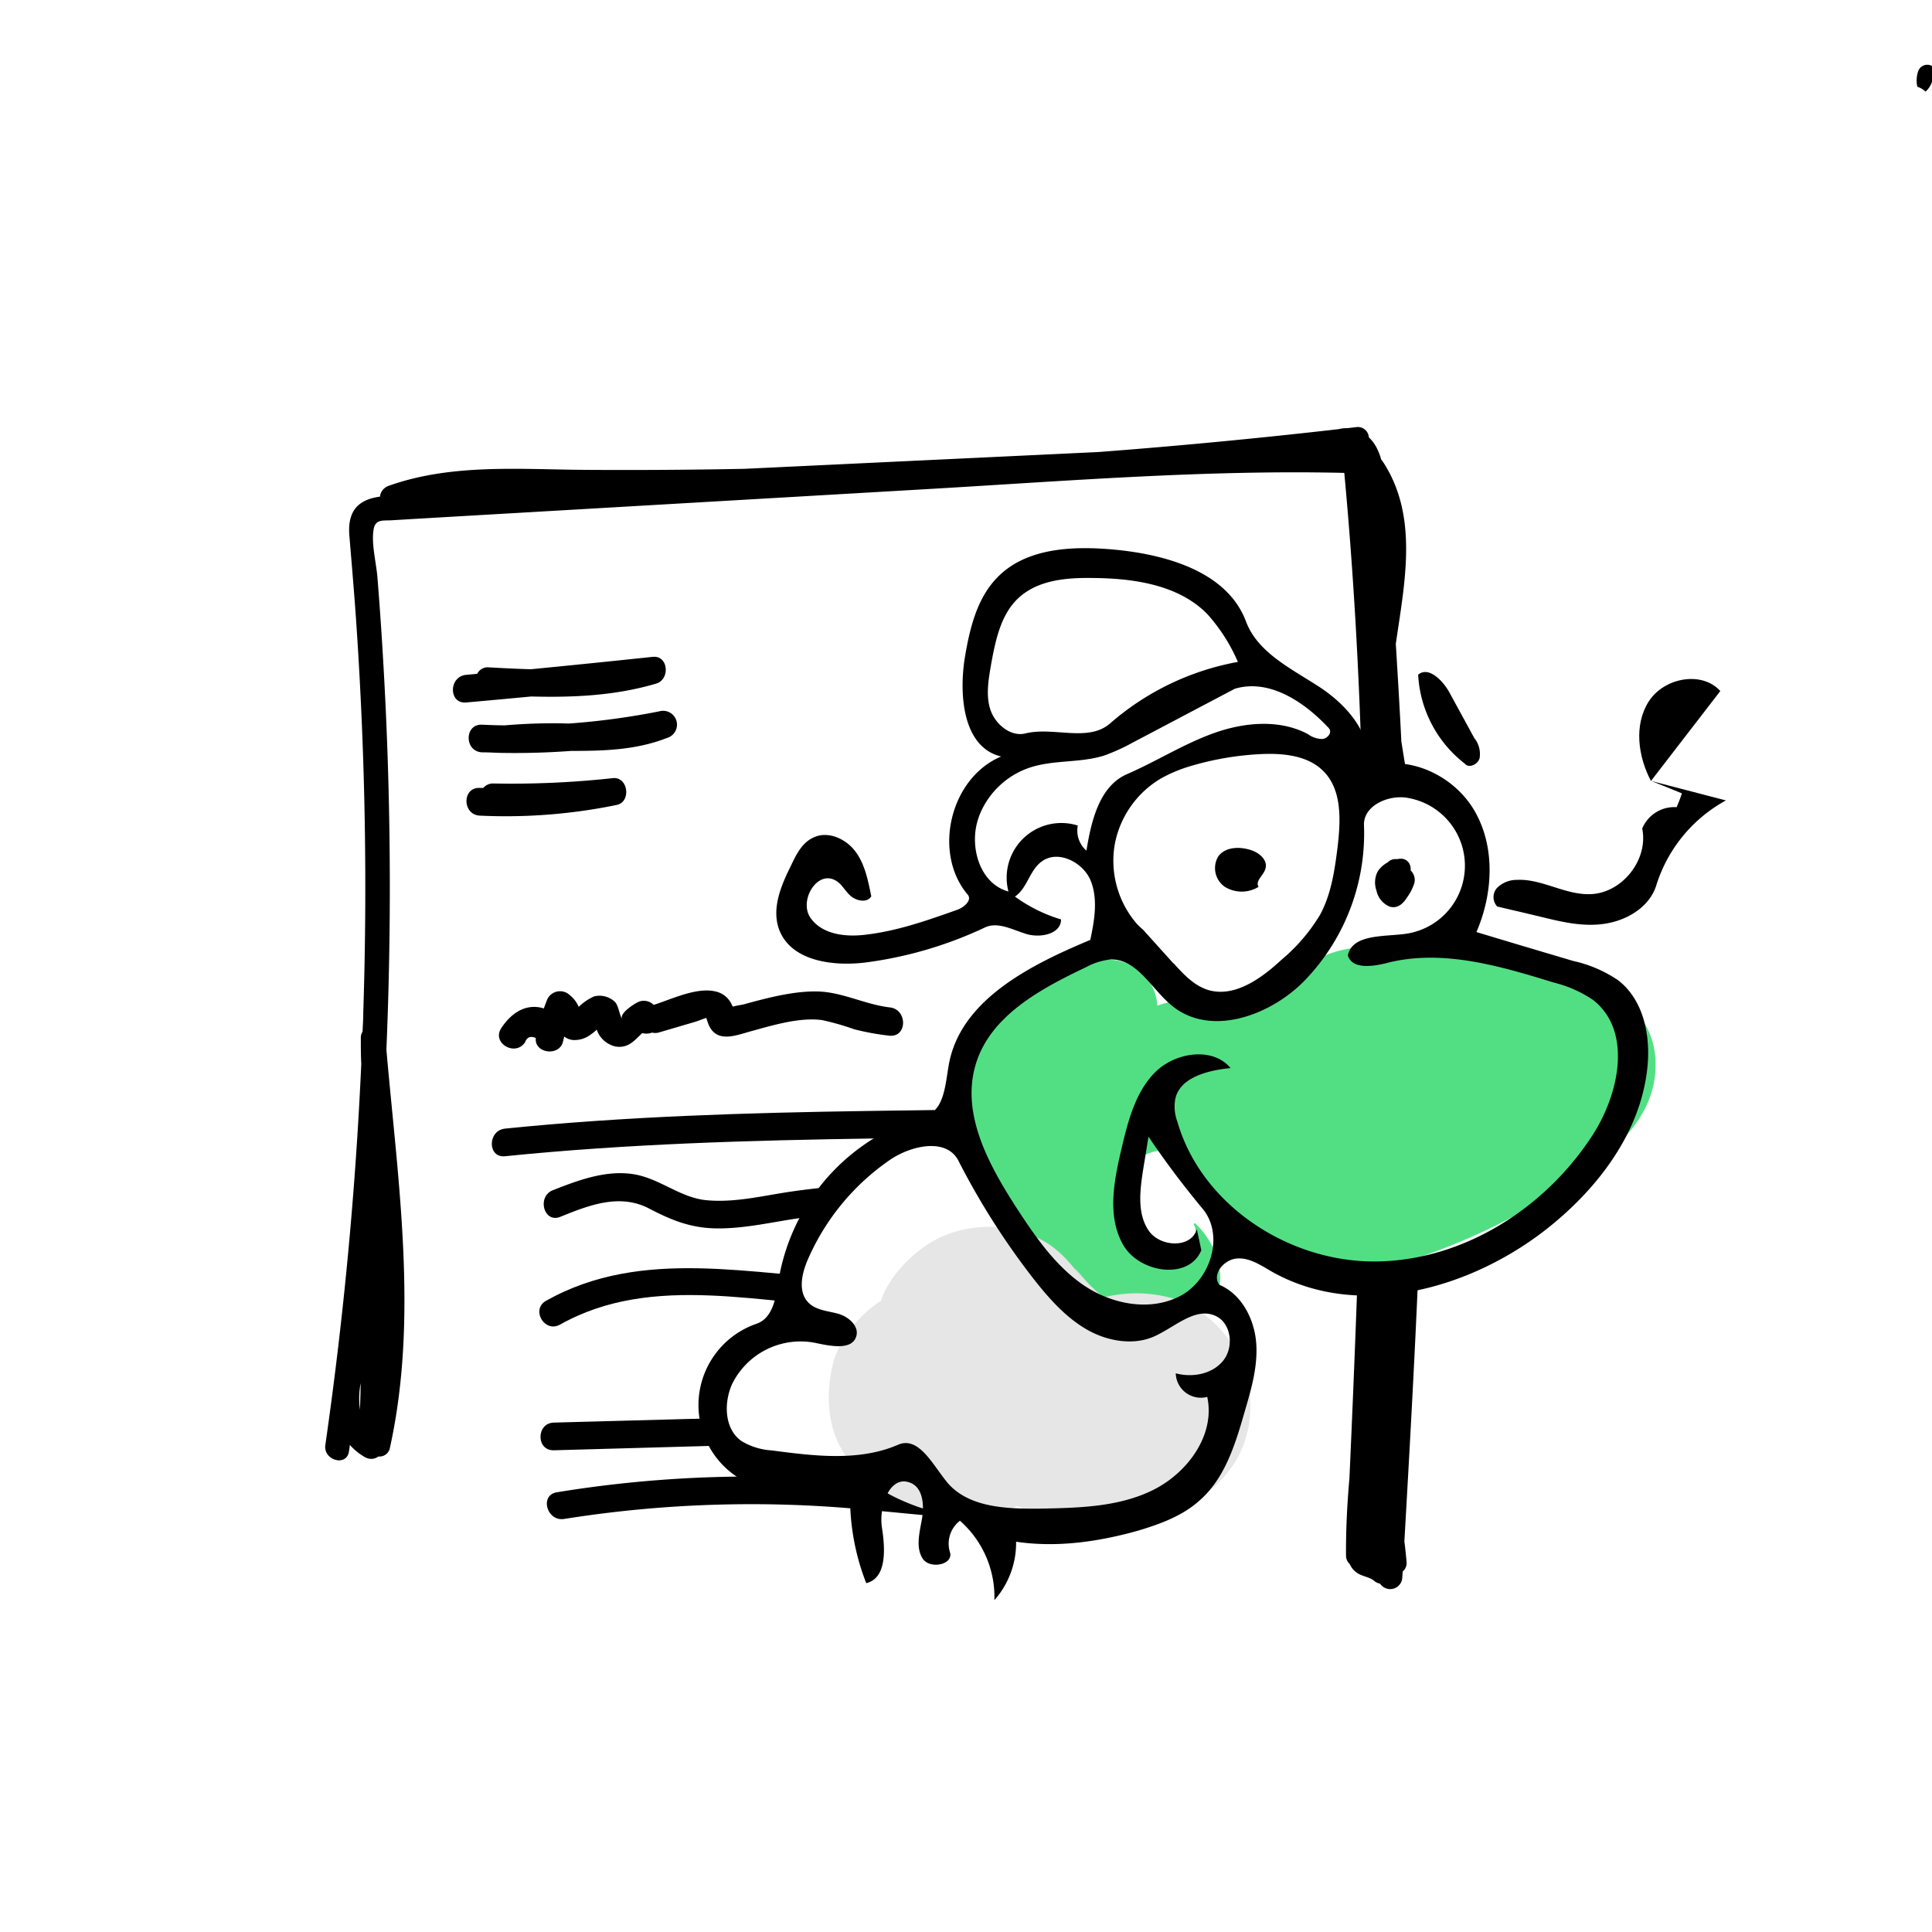 <svg id="c5413ef9-293e-4763-9345-e260992620fe" data-name="Layer 1" xmlns="http://www.w3.org/2000/svg" viewBox="0 0 300 300"><defs><style>.\35 70561d0-b03b-4317-a7bb-3e47867bdef3{fill:#fff;}.\33 02613a6-a8af-4252-9c0b-170a336faed1{fill:#52df84;}.e6572de4-13fa-418f-be96-af56a5fb0592{fill:#e6e6e6;}</style></defs><g id="93ac18cc-3aec-462b-a01a-0e959fdefa5a" data-name="Form 44"><path d="M299.92,10.15a3.64,3.64,0,0,1-.92,4.08,3.23,3.23,0,0,0-1.28-.76,4.53,4.53,0,0,1,.15-2.46,1.51,1.51,0,0,1,2.05-.81"/></g><path class="570561d0-b03b-4317-a7bb-3e47867bdef3" d="M218.42,203.54c.52-4.81,1-9.63,1.37-14.45a174.91,174.91,0,0,1-1.63-19.54c-.13-9.27-.09-18.54,0-27.81-.37-4.45-.7-8.91-.94-13.37-.52-9.86-.65-19.71-.2-29.52a75.62,75.62,0,0,0-3.27-13.1c-1.1-3.1-2.27-6.19-4.56-8.63a14.8,14.8,0,0,0-11.1-4.2c-10.09.23-20.23,1.27-30.3,1.91l-30.38,1.92L73.06,80.82a9.8,9.8,0,0,0-8.08-1c-5.42,1.75-9.24,7.45-7.49,13.2a89.63,89.63,0,0,1,2.65,11.65c0,.09,0,.18,0,.27.11,1,.21,2,.3,3,.21,2.39.35,4.78.44,7.17a205,205,0,0,1-1.12,24.77c-1.54,16.39-3.94,32.85-2.74,49.34.22,3.06.61,6.09,1,9.13.16,1.18.33,2.37.51,3.55.07.51.14,1,.22,1.52,0,.26.07.48.09.64l-.45,15.64c-.16,5.35,4.2,9.86,9.3,10.55a11,11,0,0,0,9.24-3.2l.33,0,6.42.15q2.42.66,4.88,1.17a108.91,108.91,0,0,0,15,2,160.86,160.86,0,0,0,24-.64l4.87.57.54.07.58.09,3,.44c4,.62,7.9,1.33,11.81,2.17,8.07,1.73,15.77,4.51,23.73,6.56s16,1.91,22.87-2.12c1.4,4.41,5,8.62,10.14,8a20.73,20.73,0,0,0,10.71-4.3C215.69,228.57,217.08,216.05,218.42,203.54ZM109.14,186s0-.42,0-.89C109.33,185.45,109.43,185.91,109.14,186Zm55.78-8.69-.38,0c.22-.33.42-.66.61-1h0c0,.31.08.61.11.92Z"/><path d="M221.14,143.12c-.35-9.47-2.06-18.66-3.54-28-.13-2.67-.28-5.34-.43-8q-.21-3.57-.43-7.14c1.37-9.51,3.57-19.79-2-28.28a2.78,2.78,0,0,0-.26-.32,9.65,9.65,0,0,0-.73-1.88,6,6,0,0,0-1.2-1.59,1.7,1.7,0,0,0-1.83-1.6l-1.55.18a5,5,0,0,0-1.32.15q-18.6,2.13-37.27,3.55l-55,2.61q-12.36.24-24.73.16c-10.17-.07-20.83-1-30.58,2.51A2,2,0,0,0,59,77.12c-3.39.45-5.07,2.24-4.75,6.06.41,4.95.84,9.9,1.16,14.86,1.3,19.68,1.64,39.43,1,59.14,0,1-.07,2-.11,3a1.84,1.84,0,0,0-.27,1.06c0,1.32,0,2.63.07,3.95q-1.34,29.7-5.58,59.18c-.35,2.4,3.32,3.43,3.67,1,.05-.32.09-.64.14-1a9,9,0,0,0,2.37,1.91,1.87,1.87,0,0,0,2.06-.12,1.64,1.64,0,0,0,1.79-1.36C65,204.63,61.78,183.39,60,163q1.1-26.16-.08-52.37-.32-7-.79-13.95-.24-3.5-.52-7c-.18-2.26-.94-5.11-.62-7.33.25-1.77,1.37-1.48,2.81-1.56l3.31-.2,7.55-.44L86.3,79.3l58-3.37c21.45-1.25,42.95-3,64.44-2.5,1.47,15.78,2.34,31.58,2.76,47.4,0,3.77.07,7.54.23,11.31.34,23.94-.24,47.9-1.13,71.82q-.48,12.78-1.06,25.55c-.35,4-.56,8-.53,12a1.77,1.77,0,0,0,.57,1.35,3.18,3.18,0,0,0,1,1.27c.82.66,2,.68,2.8,1.34a1.91,1.91,0,0,0,.92.44,1.88,1.88,0,0,0,3.45-1l.06-.89a1.72,1.72,0,0,0,.61-1.38c-.09-1.1-.21-2.2-.35-3.3,1.2-20.88,2.35-41.76,2.89-62.67C221.26,165.53,221.55,154.3,221.14,143.12ZM56,214.79c0,1.37-.07,2.74-.1,4.11A12.61,12.61,0,0,1,56,214.79Z"/><path d="M101.31,102q-9.44,1-18.88,1.92c-2.16-.06-4.32-.17-6.48-.29a1.82,1.82,0,0,0-1.85,1l-1.71.16c-2.73.24-2.76,4.53,0,4.29q5.06-.45,10.1-.93c6.54.17,13.06-.12,19.39-2C104.1,105.52,103.81,101.69,101.31,102Z"/><path d="M102.4,110.45a113.67,113.67,0,0,1-14.05,1.9,86.18,86.18,0,0,0-9.92.28l-.07,0c-1.17,0-2.34-.05-3.51-.1-2.77-.12-2.76,4.17,0,4.29,1,0,2,.07,3.06.09h.17c3.56.06,7.11-.05,10.66-.31,5,0,10-.12,14.8-2A2.15,2.15,0,0,0,102.4,110.45Z"/><path d="M95.15,120.83a144.82,144.82,0,0,1-18.51.83,1.94,1.94,0,0,0-1.59.69l-.55,0c-2.76-.14-2.75,4.15,0,4.3A85.38,85.38,0,0,0,95.72,125C98.06,124.57,97.57,120.56,95.15,120.83Z"/><path d="M138.18,156.43c-3.76-.43-7.31-2.34-11.06-2.47s-8,1-11.65,2c-.31.08-1.12.18-1.68.35l-.18-.35a3.57,3.57,0,0,0-2.48-2c-2.93-.72-6.79,1.18-9.63,2.08a2.14,2.14,0,0,0-2.58-.36c-.58.3-2.79,1.72-2.31,2.55-.44-.62-.53-2.06-1.15-2.68a3.47,3.47,0,0,0-3.2-.83,8,8,0,0,0-2.4,1.63,4.59,4.59,0,0,0-1.4-1.84,2.19,2.19,0,0,0-3.59.95c-.15.38-.29.75-.42,1.13a5.45,5.45,0,0,0-.89-.2c-2.5-.31-4.44,1.3-5.73,3.27-1.51,2.32,2.2,4.47,3.71,2.17.28-.78.84-1,1.66-.65-.25,2.42,3.67,2.9,4.22.57.06-.27.13-.53.2-.8a2.52,2.52,0,0,0,1.66.55,4.11,4.11,0,0,0,2.47-.88,5.8,5.8,0,0,0,.91-.74,4,4,0,0,0,2.92,2.62c2,.33,3-1,4.14-2.08a2.5,2.5,0,0,0,1.53-.08,2,2,0,0,0,1,0l5.82-1.71,1.6-.58s.19.59.34,1c1.24,3,4.23,1.73,6.57,1.09,3.4-.93,7.55-2.21,11.08-1.74a41.23,41.23,0,0,1,5,1.43,39.72,39.72,0,0,0,5.53,1C140.92,161,140.9,156.74,138.18,156.43Z"/><path d="M190.62,171.17c-4.66.87-9.43.74-14.15.8l-14.23.18c-9.17.11-18.35.21-27.52.36-18.79.28-37.59.84-56.3,2.74-2.72.28-2.75,4.57,0,4.29,19.06-1.94,38.22-2.47,57.37-2.76,9.52-.14,19-.24,28.56-.36,9-.12,18.49.54,27.41-1.1C194.48,174.81,193.33,170.68,190.62,171.17Z"/><path d="M190.17,183.63c-18.22,3.21-36.69-.2-55,.33a105.47,105.47,0,0,0-13,1.17c-4.1.64-8.26,1.63-12.45,1.24s-7.39-3.51-11.6-4.08-8.39,1-12.26,2.52c-2.53,1-1.42,5.18,1.14,4.14,4.45-1.8,9.21-3.68,13.79-1.29,3.37,1.76,6.38,3,10.26,3.08,4.12.09,8.21-.84,12.27-1.47a102.33,102.33,0,0,1,13.88-1.06c18.1-.26,36.18,2.72,54.17-.44C194,187.29,192.88,183.15,190.17,183.63Z"/><path d="M184,198.19c-16.75-4.81-33.82,1.12-50.78.51-16.23-.59-33.36-5.19-48.42,3.28-2.41,1.35-.25,5.06,2.17,3.7,14.52-8.17,31.65-3,47.27-2.66,16.19.38,32.66-5.27,48.62-.69C185.47,203.09,186.61,199,184,198.19Z"/><path d="M184.87,218c-3,2.11-6.5,2-10,1.67-3.69-.35-7.31-.8-11-.82-8.56-.05-17.14.41-25.69.64L86,220.9c-2.76.08-2.77,4.37,0,4.3l54.29-1.52c8.67-.24,17.42-.85,26.09-.54,6.81.25,14.61,2.79,20.7-1.49C189.28,220.08,187.14,216.35,184.87,218Z"/><path d="M176.92,230.64c-14.92,3-30.12.5-45.1-.74a186.64,186.64,0,0,0-45.35,1.82c-2.72.44-1.56,4.58,1.14,4.14a185.07,185.07,0,0,1,46.25-1.49c14.74,1.31,29.53,3.4,44.2.41C180.77,234.23,179.62,230.09,176.92,230.64Z"/><path d="M256.36,121.27c-2-3.79-2.68-8.67-.35-12.34s8.21-4.83,11.12-1.63"/><path class="570561d0-b03b-4317-a7bb-3e47867bdef3" d="M247.63,152.68c-4.17-5-9.77-7.92-15.8-9.76l.22-.52a15.27,15.27,0,0,0-2.27-14.07c-5.19-7.2-12.79-8.56-20.44-7.27a26.05,26.05,0,0,0-6.44-11.87,23.77,23.77,0,0,0-4.87-3.9,21.11,21.11,0,0,0-2.12-1.08c-.24-.11-1.19-.58-1.74-.81,0-.09,0-.18-.07-.3a18.42,18.42,0,0,0-1.13-3,20.11,20.11,0,0,0-3.61-5.57c-5.41-6-14.18-8.37-22-6.73a20.08,20.08,0,0,0-15.2,16,24.44,24.44,0,0,0,2.39,15.62,15.13,15.13,0,0,0-2.39,5.15c-1.55,6.11,1,12.75,5.85,16.68A19,19,0,0,0,173.21,145c.23.43.46.87.71,1.29l.06.09c-4.66,1.28-9.38,2.28-13.59,4.8a33.45,33.45,0,0,0-10.22,9.88,34.56,34.56,0,0,0-5.36,12.86,5.85,5.85,0,0,0-1.13.34C135,177.83,127.83,184,124,192.74a39.74,39.74,0,0,0-3.15,14.32c0,.11,0,.23,0,.34-4.82,1.11-9,4.07-10.18,9.64a8.09,8.09,0,0,0,3.62,8.87,13.24,13.24,0,0,0,6.49,1.76,8,8,0,0,0,6.15,1,37.83,37.83,0,0,1,10.31-1.75,17.24,17.24,0,0,1,7.7,2.25c6.3,3.09,12.69,6.53,20,5.94,13.84-1.11,25.49-12.77,25.69-26.82,0-2.44-1.38-5.5-3.67-6.67a18,18,0,0,0,2.42-7l.48-3.37a52.56,52.56,0,0,0,38.38,5.46c9-2.27,18-7.7,22.33-16.23C255.21,171.15,254.34,160.76,247.63,152.68Z"/><path class="302613a6-a8af-4252-9c0b-170a336faed1" d="M239.57,149.42a73.48,73.48,0,0,0-24.46-2.69c-4,.25-8.13.51-11.5,2.8-3.1,2.11-4.53,5.06-7.32,6.28.78-.34-2.15.38-1.94.45a10.34,10.34,0,0,0-1.51.06c-.66-.11-1.3-.33-1.94-.5a18.27,18.27,0,0,0-11.19.34,7.69,7.69,0,0,0-1-3.36c-2.3-3.93-6.89-4.64-10.75-2.82-.83.39-1.64.84-2.44,1.3-6.79.5-13,6.48-15.21,12.9a20.66,20.66,0,0,0-.41,11.59,10.92,10.92,0,0,0,.57,2.12c0,.11.09.23.14.34a42.46,42.46,0,0,0,5.79,10.91c1,1.34,1.92,2.65,2.91,3.94.13.76.29,1.53.49,2.28a7.14,7.14,0,0,0,6.28,5.49,40.46,40.46,0,0,0,8.92,6.66,57.42,57.42,0,0,0,11.68-4.91,2.79,2.79,0,0,1,2.22-.26,4.51,4.51,0,0,0,.09-.53c0-.16,0-.31,0-.47a9.55,9.55,0,0,0,.21-5.19,12.56,12.56,0,0,0-3.68-6.25l-.17.19a2.76,2.76,0,0,1,.34,1.32,3,3,0,0,1-2.91,2.91,8.1,8.1,0,0,1-9.09-7.57,7.35,7.35,0,0,1,7.57-8.14,3,3,0,0,1,2.91,2.91c.1.93.05,1.86.08,2.79a89.85,89.85,0,0,0,12.94,10.23c7.85,4.77,16.54,3.15,24.69.17A99.58,99.58,0,0,0,243.21,184c6.58-4.44,14.07-10.13,13.87-19C256.86,155.49,247.37,151.63,239.57,149.42Z"/><path class="e6572de4-13fa-418f-be96-af56a5fb0592" d="M191.83,209.43c-2.4-3.73-6-7-10.43-8a20.55,20.55,0,0,0-9.89,0l-.48-.3-.06,0-.5-.42c-.46-.42-.92-.86-1.36-1.3-1-1-4-4.76-.67-.38-1.84-2.4-3.59-4.7-6.26-6.26a17.3,17.3,0,0,0-11.13-2.08,16.62,16.62,0,0,0-8.26,3.44c-2.4,1.86-5,4.76-6,7.86-3.44,2.19-6.64,6.15-7.54,10.13-1,4.47-.8,9.49,1.76,13.45s6,6.26,10.43,8a23.27,23.27,0,0,0,16.55.3c8.52,3.91,19.64,5.55,27.56-.53,3.77-2.9,6.71-5.65,8-10.44C194.74,218.7,194.22,213.14,191.83,209.43Z"/><path d="M189.27,132.85c1.16-1.4,3.37-1.4,5.06-.82,1.22.41,2.44,1.46,2.21,2.68s-1.69,2-1.11,3a5,5,0,0,1-5.23,0,3.53,3.53,0,0,1-.93-4.88"/><path d="M229,114.69a4,4,0,0,1,.76,3c-.23,1-1.69,1.69-2.33.87a18.71,18.71,0,0,1-7.22-13.79c1.58-1.34,3.73.81,4.78,2.62l4,7.33"/><path d="M268,124.29a22.74,22.74,0,0,0-10.82,13.21c-1.05,3.32-4.48,5.41-8,5.94s-6.92-.35-10.3-1.17c-2.15-.52-4.24-1-6.4-1.51a2.15,2.15,0,0,1,0-2.91,4.33,4.33,0,0,1,3-1.22c3.9-.23,7.57,2.38,11.52,2.21,4.89-.17,9-5.35,8-10.18a5.39,5.39,0,0,1,5.35-3.32c.29-.7.58-1.4.81-2.15-1.57-.64-3.14-1.28-4.77-1.92"/><path d="M157.78,239.39a13.41,13.41,0,0,1-3.37,9.08,15.78,15.78,0,0,0-5.35-12.33,4.5,4.5,0,0,0-1.57,4.83c.69,2-3.15,2.79-4.25,1s-.41-4.14-.06-6.23.12-4.83-1.92-5.53c-3.09-1.16-4.83,3.67-4.31,7s.76,7.86-2.44,8.62A36.3,36.3,0,0,1,132,232.88c-2.74-2.45-6.93-1.22-10.59-1.34a13.36,13.36,0,0,1-3.9-26c2.5-.88,3-4.08,3.37-6.64a32,32,0,0,1,22.81-25.66c2.91-.81,3.09-4.77,3.61-7.74,1.69-10.12,12.51-15.59,22-19.55.64-3,1.22-6.34.06-9.2s-5.07-4.83-7.57-3c-1.92,1.34-2.27,4.19-4.19,5.47a23.74,23.74,0,0,0,7.16,3.55c0,2.27-3.2,2.91-5.35,2.27s-4.48-2-6.52-1a62.18,62.18,0,0,1-18,5.35c-5.3.76-12.05-.06-13.91-5.06-1.22-3.32.35-6.93,1.92-10.07.76-1.63,1.69-3.43,3.38-4.19,2.21-1.1,5,.12,6.51,2.1s2,4.54,2.5,7c-.58,1.05-2.21.76-3.14,0s-1.45-2-2.5-2.5c-2.85-1.51-5.64,3.26-3.78,5.88s5.58,3,8.78,2.56c4.83-.59,9.43-2.22,14-3.84,1-.35,2.33-1.46,1.63-2.33-5.53-6.52-2.73-18.16,5.18-21.47-5.88-1.4-6.58-9.37-5.65-15.31.76-4.54,1.87-9.25,5.07-12.51,4.48-4.6,11.69-4.89,18.09-4.31,8.15.76,17.58,3.44,20.49,11.12,1.8,4.89,7.1,7.39,11.46,10.24s8.73,7.86,7,12.8c6-2.73,13.56.58,16.94,6.23s3,13,.4,19c5,1.51,10,3,15,4.48a20.24,20.24,0,0,1,7,3c4,3.09,5.07,8.67,4.54,13.62-1.05,9.95-7.56,18.56-15.36,24.79-12.05,9.6-29.56,14.43-43,6.81-1.74-1-3.49-2.21-5.47-2s-3.84,2.5-2.62,4.08c3.44,1.45,5.42,5.29,5.71,9s-.82,7.39-1.86,10.94c-1.4,4.88-3,10-6.75,13.38-2.68,2.5-6.17,3.78-9.66,4.83-6.17,1.74-12.63,2.68-19,1.74m24.15-83.27c-3.14-2.56-5.35-7.21-9.42-7.15a10,10,0,0,0-3.79,1.16c-7.09,3.37-14.95,7.56-17.22,15.13s1.86,15.3,6.11,21.94c2.91,4.48,6,9.07,10.36,12.16s10.41,4.36,15.19,1.92,7-9.43,3.6-13.56c-3-3.61-5.81-7.33-8.43-11.23l-.88,5.41c-.46,3.09-.87,6.52.88,9.14s6.63,2.85,7.5-.18c.24,1.11.47,2.16.7,3.26-1.92,4.72-9.66,3.55-12.16-.87s-1.4-9.95-.23-14.9c1-4.25,2.15-8.79,5.23-11.87s8.91-4,11.7-.64c-3.55.35-8,1.46-8.61,4.95a6.74,6.74,0,0,0,.35,3.37c3.72,12.92,17.22,21.77,30.66,21.71s26.13-8,33.58-19.26c4.37-6.52,6.52-16.53.29-21.36a18.82,18.82,0,0,0-6.05-2.68c-8.5-2.62-17.52-5.29-26.13-3-2.15.52-5.24.93-5.88-1.23.7-3.25,5.36-2.9,8.68-3.31a10.68,10.68,0,0,0,.69-21.13c-3-.58-7,1.17-6.86,4.25A32.88,32.88,0,0,1,203,151.82c-5.35,5.82-15,9.37-21.07,4.3m-34.91,74c3.32,4,9.25,4.19,14.49,4.14,6-.12,12.22-.24,17.57-2.91s9.66-8.56,8.38-14.44a3.9,3.9,0,0,1-4.89-3.66c2.62.7,5.71.12,7.39-2s1.23-5.82-1.22-6.92c-3.2-1.46-6.4,1.86-9.66,3.25s-7.33.64-10.47-1.22-5.59-4.6-7.86-7.45a114.88,114.88,0,0,1-11.93-18.68c-1.86-3.6-7.33-2.38-10.65-.11a36.36,36.36,0,0,0-12.74,15.48c-.93,2.15-1.57,5,.12,6.69,1.16,1.16,3,1.28,4.54,1.69s3.25,1.8,2.91,3.37c-.53,2.39-4,1.69-6.41,1.17a11.84,11.84,0,0,0-12.91,6.4c-1.34,3-1.17,7,1.45,8.84a10.25,10.25,0,0,0,4.71,1.46c6.58.87,13.56,1.74,19.61-.88,3.21-1.39,5.36,3.09,7.57,5.76m35.21-80.53c1.51,1.68,3.14,3.43,5.29,4.13,4.13,1.28,8.32-1.75,11.46-4.66a27.67,27.67,0,0,0,6-7c1.74-3.2,2.27-6.92,2.73-10.59.47-4.07.7-8.79-2.21-11.7-2.33-2.38-6.05-2.79-9.37-2.67a46.23,46.23,0,0,0-11,1.8,22.91,22.91,0,0,0-4.72,1.92,15.11,15.11,0,0,0-7.33,10.42,15,15,0,0,0,3.49,12.28c.29.29.58.58.93.87l4.72,5.24m-28.34-46.32c-.41,2.32-.82,4.83-.06,7s3.08,4.13,5.35,3.61c4.37-1.11,9.72,1.39,13.15-1.52a41.45,41.45,0,0,1,19.9-9.6,27.32,27.32,0,0,0-4.77-7.45c-4.48-4.54-11.4-5.53-17.8-5.58-4-.06-8.44.29-11.47,3.08-2.79,2.56-3.61,6.63-4.3,10.42M152,126.85c-1.63,4.37.05,10.36,4.59,11.58a8.49,8.49,0,0,1,10.77-10.24,4.12,4.12,0,0,0,1.34,3.9c.75-4.6,2-10,6.28-11.87,4.6-2,8.85-4.72,13.56-6.4s10.18-2.16,14.55.17a3.83,3.83,0,0,0,2.15.76c.76,0,1.57-.82,1.22-1.51a1.83,1.83,0,0,0-.35-.41c-3.78-4-9.13-7.45-14.37-5.88l-15.89,8.38a30.53,30.53,0,0,1-4.42,2c-3.72,1.16-7.85.64-11.52,1.86a12.79,12.79,0,0,0-7.91,7.62"/><path d="M215.09,134.79c0,.56.08,1.12.1,1.68,0,.31,0,.63,0,.94v.15c0-.15,0-.14,0,0l0,.12a.87.87,0,0,1,.4-.54l1.82.24c-.24-.3,0-.16-.07-.1s-.1.28-.11.25.05-.05.19,0,.23,0,.05,0c-.63-.31-.88-.72-.75-1.22.08.14-.15.39-.31.66a3.69,3.69,0,0,0-.52.83c0,.25-.07.1.48.11a.47.47,0,0,1,.57.08c-.11-.12-.13-.13-.05,0a2.84,2.84,0,0,1-.34-.88c.06.32,0-.42,0-.43s-.13.27-.13.28c-.08-.2,1-.63,1.19-.62,1.93.12,1.92-2.88,0-3a4.57,4.57,0,0,0-3.65,1.92,3.72,3.72,0,0,0-.23,3,3.46,3.46,0,0,0,2.06,2.52c1.25.38,2.14-.52,2.74-1.49a7.57,7.57,0,0,0,1.07-2.1,2,2,0,0,0-1.87-2.56,3.21,3.21,0,0,0-3,1.42,3.08,3.08,0,0,0,.59,3.56,1.51,1.51,0,0,0,1.82.23c1.67-.9,1.08-3.43,1.05-5,0-1.92-3-1.93-3,0Z"/></svg>